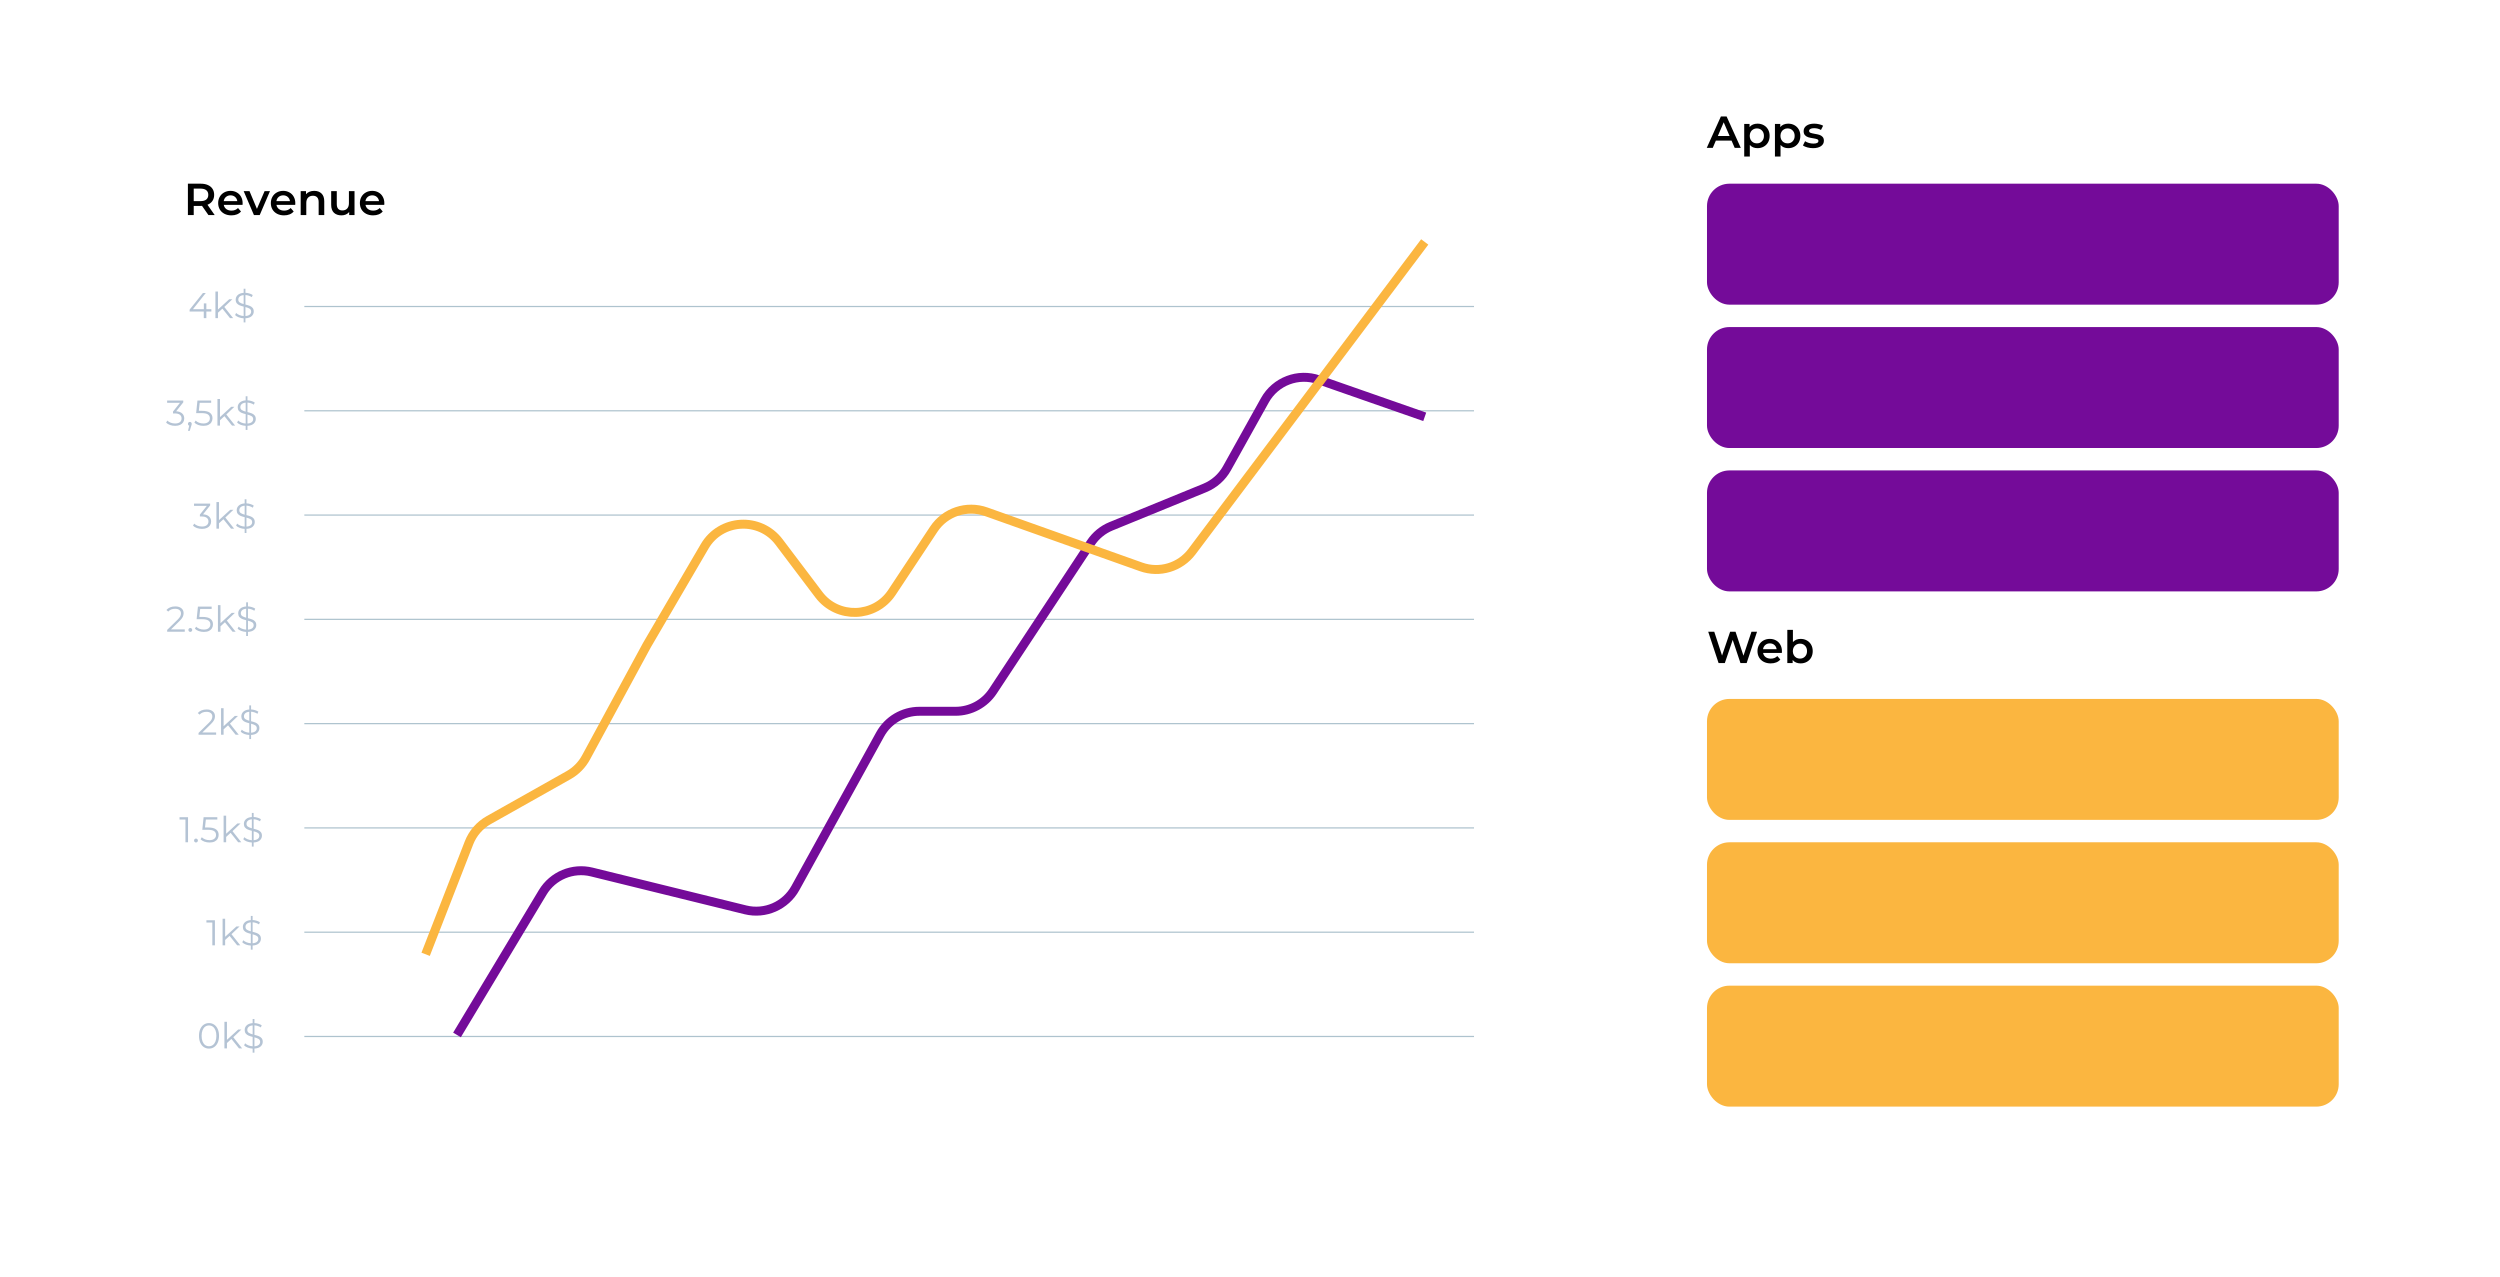 <svg width="558" height="285" viewBox="0 0 558 285" fill="none" xmlns="http://www.w3.org/2000/svg">
<g filter="url(#filter0_d)">
<rect x="20" y="13" width="330" height="245" rx="10" fill="white"/>
</g>
<path d="M46.648 234.048C46.216 234.048 45.829 233.933 45.488 233.704C45.152 233.475 44.888 233.147 44.696 232.72C44.509 232.288 44.416 231.781 44.416 231.2C44.416 230.619 44.509 230.115 44.696 229.688C44.888 229.256 45.152 228.925 45.488 228.696C45.829 228.467 46.216 228.352 46.648 228.352C47.08 228.352 47.464 228.467 47.8 228.696C48.141 228.925 48.408 229.256 48.6 229.688C48.792 230.115 48.888 230.619 48.888 231.2C48.888 231.781 48.792 232.288 48.6 232.72C48.408 233.147 48.141 233.475 47.8 233.704C47.464 233.933 47.08 234.048 46.648 234.048ZM46.648 233.52C46.973 233.52 47.259 233.429 47.504 233.248C47.755 233.067 47.949 232.803 48.088 232.456C48.227 232.109 48.296 231.691 48.296 231.2C48.296 230.709 48.227 230.291 48.088 229.944C47.949 229.597 47.755 229.333 47.504 229.152C47.259 228.971 46.973 228.88 46.648 228.88C46.323 228.88 46.035 228.971 45.784 229.152C45.539 229.333 45.347 229.597 45.208 229.944C45.069 230.291 45 230.709 45 231.2C45 231.691 45.069 232.109 45.208 232.456C45.347 232.803 45.539 233.067 45.784 233.248C46.035 233.429 46.323 233.52 46.648 233.52ZM51.649 231.888L50.657 232.8V234H50.089V228.064H50.657V232.088L53.169 229.792H53.873L52.073 231.512L54.041 234H53.345L51.649 231.888ZM58.646 232.52C58.646 232.931 58.488 233.28 58.174 233.568C57.859 233.851 57.398 234.008 56.79 234.04V234.96H56.39V234.048C56 234.027 55.632 233.952 55.286 233.824C54.944 233.691 54.675 233.523 54.478 233.32L54.71 232.864C54.896 233.045 55.139 233.197 55.438 233.32C55.742 233.443 56.059 233.515 56.39 233.536V231.432C56.022 231.341 55.715 231.245 55.47 231.144C55.224 231.037 55.019 230.885 54.854 230.688C54.694 230.485 54.614 230.219 54.614 229.888C54.614 229.477 54.763 229.133 55.062 228.856C55.36 228.573 55.803 228.408 56.39 228.36V227.44H56.79V228.352C57.094 228.363 57.387 228.413 57.67 228.504C57.958 228.589 58.206 228.704 58.414 228.848L58.214 229.32C57.995 229.181 57.763 229.072 57.518 228.992C57.272 228.912 57.03 228.867 56.79 228.856V230.976C57.184 231.072 57.507 231.171 57.758 231.272C58.008 231.368 58.219 231.517 58.39 231.72C58.56 231.923 58.646 232.189 58.646 232.52ZM55.198 229.872C55.198 230.149 55.299 230.36 55.502 230.504C55.71 230.648 56.006 230.771 56.39 230.872V228.872C55.995 228.904 55.696 229.013 55.494 229.2C55.296 229.381 55.198 229.605 55.198 229.872ZM56.79 233.536C57.211 233.504 57.528 233.4 57.742 233.224C57.955 233.048 58.062 232.824 58.062 232.552C58.062 232.264 57.952 232.048 57.734 231.904C57.515 231.76 57.2 231.637 56.79 231.536V233.536Z" fill="#B4C3D4"/>
<path d="M328.999 161.377H67.926V161.652H328.999V161.377Z" fill="#AEC3CE"/>
<path d="M328.999 184.652H67.926V184.928H328.999V184.652Z" fill="#AEC3CE"/>
<path d="M328.999 207.928H67.926V208.203H328.999V207.928Z" fill="#AEC3CE"/>
<path d="M328.999 231.203H67.926V231.479H328.999V231.203Z" fill="#AEC3CE"/>
<path d="M328.999 68.275H67.926V68.551H328.999V68.275Z" fill="#AEC3CE"/>
<path d="M328.999 91.551H67.926V91.826H328.999V91.551Z" fill="#AEC3CE"/>
<path d="M328.999 114.826H67.926V115.102H328.999V114.826Z" fill="#AEC3CE"/>
<path d="M328.999 138.102H67.926V138.377H328.999V138.102Z" fill="#AEC3CE"/>
<path d="M47.968 205.4V211H47.392V205.912H46.072V205.4H47.968ZM51.243 208.888L50.251 209.8V211H49.683V205.064H50.251V209.088L52.763 206.792H53.467L51.667 208.512L53.635 211H52.939L51.243 208.888ZM58.239 209.52C58.239 209.931 58.082 210.28 57.767 210.568C57.453 210.851 56.991 211.008 56.383 211.04V211.96H55.983V211.048C55.594 211.027 55.226 210.952 54.879 210.824C54.538 210.691 54.269 210.523 54.071 210.32L54.303 209.864C54.49 210.045 54.733 210.197 55.031 210.32C55.335 210.443 55.653 210.515 55.983 210.536V208.432C55.615 208.341 55.309 208.245 55.063 208.144C54.818 208.037 54.613 207.885 54.447 207.688C54.287 207.485 54.207 207.219 54.207 206.888C54.207 206.477 54.357 206.133 54.655 205.856C54.954 205.573 55.397 205.408 55.983 205.36V204.44H56.383V205.352C56.687 205.363 56.981 205.413 57.263 205.504C57.551 205.589 57.799 205.704 58.007 205.848L57.807 206.32C57.589 206.181 57.357 206.072 57.111 205.992C56.866 205.912 56.623 205.867 56.383 205.856V207.976C56.778 208.072 57.101 208.171 57.351 208.272C57.602 208.368 57.813 208.517 57.983 208.72C58.154 208.923 58.239 209.189 58.239 209.52ZM54.791 206.872C54.791 207.149 54.893 207.36 55.095 207.504C55.303 207.648 55.599 207.771 55.983 207.872V205.872C55.589 205.904 55.29 206.013 55.087 206.2C54.89 206.381 54.791 206.605 54.791 206.872ZM56.383 210.536C56.805 210.504 57.122 210.4 57.335 210.224C57.549 210.048 57.655 209.824 57.655 209.552C57.655 209.264 57.546 209.048 57.327 208.904C57.109 208.76 56.794 208.637 56.383 208.536V210.536Z" fill="#B4C3D4"/>
<path d="M41.968 182.4V188H41.392V182.912H40.072V182.4H41.968ZM43.739 188.04C43.621 188.04 43.52 187.997 43.435 187.912C43.355 187.827 43.315 187.723 43.315 187.6C43.315 187.477 43.355 187.376 43.435 187.296C43.52 187.211 43.621 187.168 43.739 187.168C43.856 187.168 43.957 187.211 44.043 187.296C44.128 187.376 44.171 187.477 44.171 187.6C44.171 187.723 44.128 187.827 44.043 187.912C43.957 187.997 43.856 188.04 43.739 188.04ZM46.474 184.696C47.285 184.696 47.874 184.843 48.242 185.136C48.615 185.424 48.802 185.829 48.802 186.352C48.802 186.677 48.725 186.968 48.57 187.224C48.421 187.48 48.194 187.683 47.89 187.832C47.586 187.976 47.213 188.048 46.77 188.048C46.37 188.048 45.989 187.984 45.626 187.856C45.269 187.723 44.981 187.547 44.762 187.328L45.042 186.872C45.229 187.064 45.474 187.221 45.778 187.344C46.082 187.461 46.41 187.52 46.762 187.52C47.226 187.52 47.583 187.416 47.834 187.208C48.09 187 48.218 186.723 48.218 186.376C48.218 185.992 48.074 185.701 47.786 185.504C47.503 185.307 47.023 185.208 46.346 185.208H45.154L45.442 182.4H48.506V182.912H45.946L45.754 184.696H46.474ZM51.469 185.888L50.477 186.8V188H49.909V182.064H50.477V186.088L52.989 183.792H53.693L51.893 185.512L53.861 188H53.165L51.469 185.888ZM58.466 186.52C58.466 186.931 58.309 187.28 57.994 187.568C57.679 187.851 57.218 188.008 56.61 188.04V188.96H56.21V188.048C55.821 188.027 55.453 187.952 55.106 187.824C54.764 187.691 54.495 187.523 54.298 187.32L54.53 186.864C54.717 187.045 54.959 187.197 55.258 187.32C55.562 187.443 55.879 187.515 56.21 187.536V185.432C55.842 185.341 55.535 185.245 55.29 185.144C55.044 185.037 54.839 184.885 54.674 184.688C54.514 184.485 54.434 184.219 54.434 183.888C54.434 183.477 54.583 183.133 54.882 182.856C55.181 182.573 55.623 182.408 56.21 182.36V181.44H56.61V182.352C56.914 182.363 57.207 182.413 57.49 182.504C57.778 182.589 58.026 182.704 58.234 182.848L58.034 183.32C57.815 183.181 57.583 183.072 57.338 182.992C57.093 182.912 56.85 182.867 56.61 182.856V184.976C57.005 185.072 57.327 185.171 57.578 185.272C57.828 185.368 58.039 185.517 58.21 185.72C58.38 185.923 58.466 186.189 58.466 186.52ZM55.018 183.872C55.018 184.149 55.119 184.36 55.322 184.504C55.53 184.648 55.826 184.771 56.21 184.872V182.872C55.815 182.904 55.517 183.013 55.314 183.2C55.117 183.381 55.018 183.605 55.018 183.872ZM56.61 187.536C57.031 187.504 57.349 187.4 57.562 187.224C57.775 187.048 57.882 186.824 57.882 186.552C57.882 186.264 57.773 186.048 57.554 185.904C57.335 185.76 57.02 185.637 56.61 185.536V187.536Z" fill="#B4C3D4"/>
<path d="M48.24 163.488V164H44.312V163.592L46.64 161.312C46.933 161.024 47.131 160.776 47.232 160.568C47.339 160.355 47.392 160.141 47.392 159.928C47.392 159.597 47.277 159.341 47.048 159.16C46.824 158.973 46.501 158.88 46.08 158.88C45.424 158.88 44.915 159.088 44.552 159.504L44.144 159.152C44.363 158.896 44.64 158.699 44.976 158.56C45.317 158.421 45.701 158.352 46.128 158.352C46.699 158.352 47.149 158.488 47.48 158.76C47.816 159.027 47.984 159.395 47.984 159.864C47.984 160.152 47.92 160.429 47.792 160.696C47.664 160.963 47.421 161.269 47.064 161.616L45.16 163.488H48.24ZM50.899 161.888L49.907 162.8V164H49.339V158.064H49.907V162.088L52.419 159.792H53.123L51.323 161.512L53.291 164H52.595L50.899 161.888ZM57.896 162.52C57.896 162.931 57.738 163.28 57.424 163.568C57.109 163.851 56.648 164.008 56.04 164.04V164.96H55.64V164.048C55.25 164.027 54.882 163.952 54.536 163.824C54.194 163.691 53.925 163.523 53.728 163.32L53.96 162.864C54.146 163.045 54.389 163.197 54.688 163.32C54.992 163.443 55.309 163.515 55.64 163.536V161.432C55.272 161.341 54.965 161.245 54.72 161.144C54.474 161.037 54.269 160.885 54.104 160.688C53.944 160.485 53.864 160.219 53.864 159.888C53.864 159.477 54.013 159.133 54.312 158.856C54.61 158.573 55.053 158.408 55.64 158.36V157.44H56.04V158.352C56.344 158.363 56.637 158.413 56.92 158.504C57.208 158.589 57.456 158.704 57.664 158.848L57.464 159.32C57.245 159.181 57.013 159.072 56.768 158.992C56.522 158.912 56.28 158.867 56.04 158.856V160.976C56.434 161.072 56.757 161.171 57.008 161.272C57.258 161.368 57.469 161.517 57.64 161.72C57.81 161.923 57.896 162.189 57.896 162.52ZM54.448 159.872C54.448 160.149 54.549 160.36 54.752 160.504C54.96 160.648 55.256 160.771 55.64 160.872V158.872C55.245 158.904 54.946 159.013 54.744 159.2C54.546 159.381 54.448 159.605 54.448 159.872ZM56.04 163.536C56.461 163.504 56.778 163.4 56.992 163.224C57.205 163.048 57.312 162.824 57.312 162.552C57.312 162.264 57.202 162.048 56.984 161.904C56.765 161.76 56.45 161.637 56.04 161.536V163.536Z" fill="#B4C3D4"/>
<path d="M41.24 140.488V141H37.312V140.592L39.64 138.312C39.933 138.024 40.131 137.776 40.232 137.568C40.339 137.355 40.392 137.141 40.392 136.928C40.392 136.597 40.277 136.341 40.048 136.16C39.824 135.973 39.501 135.88 39.08 135.88C38.424 135.88 37.915 136.088 37.552 136.504L37.144 136.152C37.363 135.896 37.64 135.699 37.976 135.56C38.317 135.421 38.701 135.352 39.128 135.352C39.699 135.352 40.149 135.488 40.48 135.76C40.816 136.027 40.984 136.395 40.984 136.864C40.984 137.152 40.92 137.429 40.792 137.696C40.664 137.963 40.421 138.269 40.064 138.616L38.16 140.488H41.24ZM42.473 141.04C42.356 141.04 42.254 140.997 42.169 140.912C42.089 140.827 42.049 140.723 42.049 140.6C42.049 140.477 42.089 140.376 42.169 140.296C42.254 140.211 42.356 140.168 42.473 140.168C42.59 140.168 42.692 140.211 42.777 140.296C42.862 140.376 42.905 140.477 42.905 140.6C42.905 140.723 42.862 140.827 42.777 140.912C42.692 140.997 42.59 141.04 42.473 141.04ZM45.208 137.696C46.019 137.696 46.608 137.843 46.976 138.136C47.35 138.424 47.536 138.829 47.536 139.352C47.536 139.677 47.459 139.968 47.304 140.224C47.155 140.48 46.928 140.683 46.624 140.832C46.32 140.976 45.947 141.048 45.504 141.048C45.104 141.048 44.723 140.984 44.36 140.856C44.003 140.723 43.715 140.547 43.496 140.328L43.776 139.872C43.963 140.064 44.208 140.221 44.512 140.344C44.816 140.461 45.144 140.52 45.496 140.52C45.96 140.52 46.318 140.416 46.568 140.208C46.824 140 46.952 139.723 46.952 139.376C46.952 138.992 46.808 138.701 46.52 138.504C46.238 138.307 45.758 138.208 45.08 138.208H43.888L44.176 135.4H47.24V135.912H44.68L44.488 137.696H45.208ZM50.204 138.888L49.212 139.8V141H48.644V135.064H49.212V139.088L51.724 136.792H52.428L50.628 138.512L52.596 141H51.9L50.204 138.888ZM57.2 139.52C57.2 139.931 57.043 140.28 56.728 140.568C56.414 140.851 55.952 141.008 55.344 141.04V141.96H54.944V141.048C54.555 141.027 54.187 140.952 53.84 140.824C53.499 140.691 53.23 140.523 53.032 140.32L53.264 139.864C53.451 140.045 53.694 140.197 53.992 140.32C54.296 140.443 54.614 140.515 54.944 140.536V138.432C54.576 138.341 54.27 138.245 54.024 138.144C53.779 138.037 53.574 137.885 53.408 137.688C53.248 137.485 53.168 137.219 53.168 136.888C53.168 136.477 53.318 136.133 53.616 135.856C53.915 135.573 54.358 135.408 54.944 135.36V134.44H55.344V135.352C55.648 135.363 55.942 135.413 56.224 135.504C56.512 135.589 56.76 135.704 56.968 135.848L56.768 136.32C56.55 136.181 56.318 136.072 56.072 135.992C55.827 135.912 55.584 135.867 55.344 135.856V137.976C55.739 138.072 56.062 138.171 56.312 138.272C56.563 138.368 56.774 138.517 56.944 138.72C57.115 138.923 57.2 139.189 57.2 139.52ZM53.752 136.872C53.752 137.149 53.854 137.36 54.056 137.504C54.264 137.648 54.56 137.771 54.944 137.872V135.872C54.55 135.904 54.251 136.013 54.048 136.2C53.851 136.381 53.752 136.605 53.752 136.872ZM55.344 140.536C55.766 140.504 56.083 140.4 56.296 140.224C56.51 140.048 56.616 139.824 56.616 139.552C56.616 139.264 56.507 139.048 56.288 138.904C56.07 138.76 55.755 138.637 55.344 138.536V140.536Z" fill="#B4C3D4"/>
<path d="M45.32 114.8C45.907 114.832 46.352 114.992 46.656 115.28C46.965 115.563 47.12 115.933 47.12 116.392C47.12 116.712 47.043 116.997 46.888 117.248C46.733 117.493 46.504 117.688 46.2 117.832C45.896 117.976 45.525 118.048 45.088 118.048C44.683 118.048 44.299 117.984 43.936 117.856C43.579 117.723 43.291 117.547 43.072 117.328L43.352 116.872C43.539 117.064 43.787 117.221 44.096 117.344C44.405 117.461 44.736 117.52 45.088 117.52C45.547 117.52 45.901 117.421 46.152 117.224C46.403 117.021 46.528 116.744 46.528 116.392C46.528 116.045 46.403 115.773 46.152 115.576C45.901 115.379 45.523 115.28 45.016 115.28H44.616V114.856L46.168 112.912H43.304V112.4H46.904V112.808L45.32 114.8ZM49.868 115.888L48.876 116.8V118H48.308V112.064H48.876V116.088L51.388 113.792H52.092L50.292 115.512L52.26 118H51.564L49.868 115.888ZM56.864 116.52C56.864 116.931 56.707 117.28 56.392 117.568C56.078 117.851 55.616 118.008 55.008 118.04V118.96H54.608V118.048C54.219 118.027 53.851 117.952 53.504 117.824C53.163 117.691 52.894 117.523 52.696 117.32L52.928 116.864C53.115 117.045 53.358 117.197 53.656 117.32C53.96 117.443 54.278 117.515 54.608 117.536V115.432C54.24 115.341 53.934 115.245 53.688 115.144C53.443 115.037 53.238 114.885 53.072 114.688C52.912 114.485 52.832 114.219 52.832 113.888C52.832 113.477 52.982 113.133 53.28 112.856C53.579 112.573 54.022 112.408 54.608 112.36V111.44H55.008V112.352C55.312 112.363 55.606 112.413 55.888 112.504C56.176 112.589 56.424 112.704 56.632 112.848L56.432 113.32C56.214 113.181 55.982 113.072 55.736 112.992C55.491 112.912 55.248 112.867 55.008 112.856V114.976C55.403 115.072 55.726 115.171 55.976 115.272C56.227 115.368 56.438 115.517 56.608 115.72C56.779 115.923 56.864 116.189 56.864 116.52ZM53.416 113.872C53.416 114.149 53.518 114.36 53.72 114.504C53.928 114.648 54.224 114.771 54.608 114.872V112.872C54.214 112.904 53.915 113.013 53.712 113.2C53.515 113.381 53.416 113.605 53.416 113.872ZM55.008 117.536C55.43 117.504 55.747 117.4 55.96 117.224C56.174 117.048 56.28 116.824 56.28 116.552C56.28 116.264 56.171 116.048 55.952 115.904C55.734 115.76 55.419 115.637 55.008 115.536V117.536Z" fill="#B4C3D4"/>
<path d="M39.32 91.8C39.907 91.832 40.352 91.992 40.656 92.28C40.965 92.563 41.12 92.933 41.12 93.392C41.12 93.712 41.043 93.997 40.888 94.248C40.733 94.493 40.504 94.688 40.2 94.832C39.896 94.976 39.525 95.048 39.088 95.048C38.683 95.048 38.299 94.984 37.936 94.856C37.579 94.723 37.291 94.547 37.072 94.328L37.352 93.872C37.539 94.064 37.787 94.221 38.096 94.344C38.405 94.461 38.736 94.52 39.088 94.52C39.547 94.52 39.901 94.421 40.152 94.224C40.403 94.021 40.528 93.744 40.528 93.392C40.528 93.045 40.403 92.773 40.152 92.576C39.901 92.379 39.523 92.28 39.016 92.28H38.616V91.856L40.168 89.912H37.304V89.4H40.904V89.808L39.32 91.8ZM42.372 94.168C42.494 94.168 42.596 94.211 42.676 94.296C42.756 94.376 42.796 94.477 42.796 94.6C42.796 94.664 42.785 94.733 42.764 94.808C42.748 94.883 42.721 94.968 42.684 95.064L42.348 96.168H41.964L42.236 95.008C42.15 94.981 42.081 94.933 42.028 94.864C41.974 94.789 41.948 94.701 41.948 94.6C41.948 94.477 41.988 94.376 42.068 94.296C42.148 94.211 42.249 94.168 42.372 94.168ZM45.099 91.696C45.91 91.696 46.499 91.843 46.867 92.136C47.24 92.424 47.427 92.829 47.427 93.352C47.427 93.677 47.35 93.968 47.195 94.224C47.046 94.48 46.819 94.683 46.515 94.832C46.211 94.976 45.838 95.048 45.395 95.048C44.995 95.048 44.614 94.984 44.251 94.856C43.894 94.723 43.606 94.547 43.387 94.328L43.667 93.872C43.854 94.064 44.099 94.221 44.403 94.344C44.707 94.461 45.035 94.52 45.387 94.52C45.851 94.52 46.208 94.416 46.459 94.208C46.715 94 46.843 93.723 46.843 93.376C46.843 92.992 46.699 92.701 46.411 92.504C46.128 92.307 45.648 92.208 44.971 92.208H43.779L44.067 89.4H47.131V89.912H44.571L44.379 91.696H45.099ZM50.094 92.888L49.102 93.8V95H48.534V89.064H49.102V93.088L51.614 90.792H52.318L50.518 92.512L52.486 95H51.79L50.094 92.888ZM57.091 93.52C57.091 93.931 56.934 94.28 56.619 94.568C56.304 94.851 55.843 95.008 55.235 95.04V95.96H54.835V95.048C54.446 95.027 54.078 94.952 53.731 94.824C53.389 94.691 53.12 94.523 52.923 94.32L53.155 93.864C53.342 94.045 53.584 94.197 53.883 94.32C54.187 94.443 54.504 94.515 54.835 94.536V92.432C54.467 92.341 54.16 92.245 53.915 92.144C53.669 92.037 53.464 91.885 53.299 91.688C53.139 91.485 53.059 91.219 53.059 90.888C53.059 90.477 53.208 90.133 53.507 89.856C53.806 89.573 54.248 89.408 54.835 89.36V88.44H55.235V89.352C55.539 89.363 55.832 89.413 56.115 89.504C56.403 89.589 56.651 89.704 56.859 89.848L56.659 90.32C56.44 90.181 56.208 90.072 55.963 89.992C55.718 89.912 55.475 89.867 55.235 89.856V91.976C55.63 92.072 55.952 92.171 56.203 92.272C56.453 92.368 56.664 92.517 56.835 92.72C57.005 92.923 57.091 93.189 57.091 93.52ZM53.643 90.872C53.643 91.149 53.744 91.36 53.947 91.504C54.155 91.648 54.451 91.771 54.835 91.872V89.872C54.44 89.904 54.142 90.013 53.939 90.2C53.742 90.381 53.643 90.605 53.643 90.872ZM55.235 94.536C55.656 94.504 55.974 94.4 56.187 94.224C56.4 94.048 56.507 93.824 56.507 93.552C56.507 93.264 56.398 93.048 56.179 92.904C55.96 92.76 55.645 92.637 55.235 92.536V94.536Z" fill="#B4C3D4"/>
<path d="M47.176 69.528H46.056V71H45.48V69.528H42.32V69.112L45.288 65.4H45.928L43.064 69.016H45.496V67.72H46.056V69.016H47.176V69.528ZM49.641 68.888L48.649 69.8V71H48.081V65.064H48.649V69.088L51.161 66.792H51.865L50.065 68.512L52.033 71H51.337L49.641 68.888ZM56.638 69.52C56.638 69.931 56.48 70.28 56.166 70.568C55.851 70.851 55.39 71.008 54.782 71.04V71.96H54.382V71.048C53.992 71.027 53.624 70.952 53.278 70.824C52.936 70.691 52.667 70.523 52.47 70.32L52.702 69.864C52.888 70.045 53.131 70.197 53.43 70.32C53.734 70.443 54.051 70.515 54.382 70.536V68.432C54.014 68.341 53.707 68.245 53.462 68.144C53.216 68.037 53.011 67.885 52.846 67.688C52.686 67.485 52.606 67.219 52.606 66.888C52.606 66.477 52.755 66.133 53.054 65.856C53.352 65.573 53.795 65.408 54.382 65.36V64.44H54.782V65.352C55.086 65.363 55.379 65.413 55.662 65.504C55.95 65.589 56.198 65.704 56.406 65.848L56.206 66.32C55.987 66.181 55.755 66.072 55.51 65.992C55.264 65.912 55.022 65.867 54.782 65.856V67.976C55.176 68.072 55.499 68.171 55.75 68.272C56 68.368 56.211 68.517 56.382 68.72C56.552 68.923 56.638 69.189 56.638 69.52ZM53.19 66.872C53.19 67.149 53.291 67.36 53.494 67.504C53.702 67.648 53.998 67.771 54.382 67.872V65.872C53.987 65.904 53.688 66.013 53.486 66.2C53.288 66.381 53.19 66.605 53.19 66.872ZM54.782 70.536C55.203 70.504 55.52 70.4 55.734 70.224C55.947 70.048 56.054 69.824 56.054 69.552C56.054 69.264 55.944 69.048 55.726 68.904C55.507 68.76 55.192 68.637 54.782 68.536V70.536Z" fill="#B4C3D4"/>
<path d="M102 231L121.125 199.192C123.384 195.434 127.828 193.587 132.085 194.635L166.388 203.08C170.779 204.161 175.349 202.161 177.534 198.202L196.45 163.926C198.209 160.737 201.563 158.758 205.205 158.758H213.279C216.639 158.758 219.774 157.07 221.625 154.266L243.449 121.202C244.558 119.522 246.148 118.215 248.011 117.454L268.907 108.912C271.007 108.053 272.753 106.506 273.857 104.525L282.32 89.345C284.687 85.099 289.765 83.171 294.354 84.774L318 93.037" stroke="#740B99" stroke-width="2"/>
<path d="M95 213L104.678 188.133C105.517 185.978 107.077 184.18 109.092 183.046L126.912 173.014C128.552 172.09 129.899 170.722 130.797 169.067L144.389 144L157.274 121.953C160.875 115.791 169.585 115.276 173.887 120.971L182.767 132.726C186.925 138.23 195.276 137.971 199.084 132.219L208.416 118.124C210.954 114.292 215.777 112.682 220.107 114.223L254.698 126.534C258.82 128.001 263.416 126.619 266.045 123.122L318 54" stroke="#FBB640" stroke-width="2"/>
<path d="M46.52 48L45.09 45.95C45.03 45.957 44.94 45.96 44.82 45.96H43.24V48H41.94V41H44.82C45.427 41 45.953 41.1 46.4 41.3C46.853 41.5 47.2 41.787 47.44 42.16C47.68 42.533 47.8 42.977 47.8 43.49C47.8 44.017 47.67 44.47 47.41 44.85C47.157 45.23 46.79 45.513 46.31 45.7L47.92 48H46.52ZM46.49 43.49C46.49 43.043 46.343 42.7 46.05 42.46C45.757 42.22 45.327 42.1 44.76 42.1H43.24V44.89H44.76C45.327 44.89 45.757 44.77 46.05 44.53C46.343 44.283 46.49 43.937 46.49 43.49ZM54.154 45.36C54.154 45.447 54.148 45.57 54.135 45.73H49.944C50.018 46.123 50.208 46.437 50.514 46.67C50.828 46.897 51.215 47.01 51.675 47.01C52.261 47.01 52.745 46.817 53.124 46.43L53.794 47.2C53.554 47.487 53.251 47.703 52.885 47.85C52.518 47.997 52.105 48.07 51.645 48.07C51.058 48.07 50.541 47.953 50.094 47.72C49.648 47.487 49.301 47.163 49.054 46.75C48.815 46.33 48.694 45.857 48.694 45.33C48.694 44.81 48.811 44.343 49.044 43.93C49.285 43.51 49.614 43.183 50.035 42.95C50.455 42.717 50.928 42.6 51.455 42.6C51.974 42.6 52.438 42.717 52.844 42.95C53.258 43.177 53.578 43.5 53.804 43.92C54.038 44.333 54.154 44.813 54.154 45.36ZM51.455 43.6C51.054 43.6 50.715 43.72 50.434 43.96C50.161 44.193 49.995 44.507 49.934 44.9H52.965C52.911 44.513 52.748 44.2 52.474 43.96C52.201 43.72 51.861 43.6 51.455 43.6ZM60.258 42.66L57.968 48H56.678L54.388 42.66H55.688L57.347 46.62L59.057 42.66H60.258ZM65.912 45.36C65.912 45.447 65.906 45.57 65.892 45.73H61.702C61.776 46.123 61.966 46.437 62.272 46.67C62.586 46.897 62.972 47.01 63.432 47.01C64.019 47.01 64.502 46.817 64.882 46.43L65.552 47.2C65.312 47.487 65.009 47.703 64.642 47.85C64.276 47.997 63.862 48.07 63.402 48.07C62.816 48.07 62.299 47.953 61.852 47.72C61.406 47.487 61.059 47.163 60.812 46.75C60.572 46.33 60.452 45.857 60.452 45.33C60.452 44.81 60.569 44.343 60.802 43.93C61.042 43.51 61.372 43.183 61.792 42.95C62.212 42.717 62.686 42.6 63.212 42.6C63.732 42.6 64.196 42.717 64.602 42.95C65.016 43.177 65.336 43.5 65.562 43.92C65.796 44.333 65.912 44.813 65.912 45.36ZM63.212 43.6C62.812 43.6 62.472 43.72 62.192 43.96C61.919 44.193 61.752 44.507 61.692 44.9H64.722C64.669 44.513 64.506 44.2 64.232 43.96C63.959 43.72 63.619 43.6 63.212 43.6ZM70.143 42.6C70.816 42.6 71.356 42.797 71.763 43.19C72.17 43.583 72.373 44.167 72.373 44.94V48H71.123V45.1C71.123 44.633 71.013 44.283 70.793 44.05C70.573 43.81 70.26 43.69 69.853 43.69C69.393 43.69 69.03 43.83 68.763 44.11C68.496 44.383 68.363 44.78 68.363 45.3V48H67.113V42.66H68.303V43.35C68.51 43.103 68.77 42.917 69.083 42.79C69.396 42.663 69.75 42.6 70.143 42.6ZM79.129 42.66V48H77.939V47.32C77.739 47.56 77.489 47.747 77.189 47.88C76.889 48.007 76.565 48.07 76.219 48.07C75.505 48.07 74.942 47.873 74.529 47.48C74.122 47.08 73.919 46.49 73.919 45.71V42.66H75.169V45.54C75.169 46.02 75.275 46.38 75.489 46.62C75.709 46.853 76.019 46.97 76.419 46.97C76.865 46.97 77.219 46.833 77.479 46.56C77.745 46.28 77.879 45.88 77.879 45.36V42.66H79.129ZM85.785 45.36C85.785 45.447 85.779 45.57 85.765 45.73H81.575C81.649 46.123 81.839 46.437 82.145 46.67C82.459 46.897 82.845 47.01 83.305 47.01C83.892 47.01 84.375 46.817 84.755 46.43L85.425 47.2C85.185 47.487 84.882 47.703 84.515 47.85C84.149 47.997 83.735 48.07 83.275 48.07C82.689 48.07 82.172 47.953 81.725 47.72C81.279 47.487 80.932 47.163 80.685 46.75C80.445 46.33 80.325 45.857 80.325 45.33C80.325 44.81 80.442 44.343 80.675 43.93C80.915 43.51 81.245 43.183 81.665 42.95C82.085 42.717 82.559 42.6 83.085 42.6C83.605 42.6 84.069 42.717 84.475 42.95C84.889 43.177 85.209 43.5 85.435 43.92C85.669 44.333 85.785 44.813 85.785 45.36ZM83.085 43.6C82.685 43.6 82.345 43.72 82.065 43.96C81.792 44.193 81.625 44.507 81.565 44.9H84.595C84.542 44.513 84.379 44.2 84.105 43.96C83.832 43.72 83.492 43.6 83.085 43.6Z" fill="black"/>
<g filter="url(#filter1_d)">
<rect x="365" y="13" width="173" height="245" rx="10" fill="white"/>
</g>
<path d="M386.48 31.38H382.98L382.29 33H380.95L384.1 26H385.38L388.54 33H387.18L386.48 31.38ZM386.05 30.36L384.73 27.3L383.42 30.36H386.05ZM392.27 27.6C392.79 27.6 393.254 27.713 393.66 27.94C394.074 28.167 394.397 28.487 394.63 28.9C394.864 29.313 394.98 29.79 394.98 30.33C394.98 30.87 394.864 31.35 394.63 31.77C394.397 32.183 394.074 32.503 393.66 32.73C393.254 32.957 392.79 33.07 392.27 33.07C391.55 33.07 390.98 32.83 390.56 32.35V34.94H389.31V27.66H390.5V28.36C390.707 28.107 390.96 27.917 391.26 27.79C391.567 27.663 391.904 27.6 392.27 27.6ZM392.13 32C392.59 32 392.967 31.847 393.26 31.54C393.56 31.233 393.71 30.83 393.71 30.33C393.71 29.83 393.56 29.427 393.26 29.12C392.967 28.813 392.59 28.66 392.13 28.66C391.83 28.66 391.56 28.73 391.32 28.87C391.08 29.003 390.89 29.197 390.75 29.45C390.61 29.703 390.54 29.997 390.54 30.33C390.54 30.663 390.61 30.957 390.75 31.21C390.89 31.463 391.08 31.66 391.32 31.8C391.56 31.933 391.83 32 392.13 32ZM399.126 27.6C399.646 27.6 400.109 27.713 400.516 27.94C400.929 28.167 401.252 28.487 401.486 28.9C401.719 29.313 401.836 29.79 401.836 30.33C401.836 30.87 401.719 31.35 401.486 31.77C401.252 32.183 400.929 32.503 400.516 32.73C400.109 32.957 399.646 33.07 399.126 33.07C398.406 33.07 397.836 32.83 397.416 32.35V34.94H396.166V27.66H397.356V28.36C397.562 28.107 397.816 27.917 398.116 27.79C398.422 27.663 398.759 27.6 399.126 27.6ZM398.986 32C399.446 32 399.822 31.847 400.116 31.54C400.416 31.233 400.566 30.83 400.566 30.33C400.566 29.83 400.416 29.427 400.116 29.12C399.822 28.813 399.446 28.66 398.986 28.66C398.686 28.66 398.416 28.73 398.176 28.87C397.936 29.003 397.746 29.197 397.606 29.45C397.466 29.703 397.396 29.997 397.396 30.33C397.396 30.663 397.466 30.957 397.606 31.21C397.746 31.463 397.936 31.66 398.176 31.8C398.416 31.933 398.686 32 398.986 32ZM404.671 33.07C404.238 33.07 403.815 33.013 403.401 32.9C402.988 32.787 402.658 32.643 402.411 32.47L402.891 31.52C403.131 31.68 403.418 31.81 403.751 31.91C404.091 32.003 404.425 32.05 404.751 32.05C405.498 32.05 405.871 31.853 405.871 31.46C405.871 31.273 405.775 31.143 405.581 31.07C405.395 30.997 405.091 30.927 404.671 30.86C404.231 30.793 403.871 30.717 403.591 30.63C403.318 30.543 403.078 30.393 402.871 30.18C402.671 29.96 402.571 29.657 402.571 29.27C402.571 28.763 402.781 28.36 403.201 28.06C403.628 27.753 404.201 27.6 404.921 27.6C405.288 27.6 405.655 27.643 406.021 27.73C406.388 27.81 406.688 27.92 406.921 28.06L406.441 29.01C405.988 28.743 405.478 28.61 404.911 28.61C404.545 28.61 404.265 28.667 404.071 28.78C403.885 28.887 403.791 29.03 403.791 29.21C403.791 29.41 403.891 29.553 404.091 29.64C404.298 29.72 404.615 29.797 405.041 29.87C405.468 29.937 405.818 30.013 406.091 30.1C406.365 30.187 406.598 30.333 406.791 30.54C406.991 30.747 407.091 31.04 407.091 31.42C407.091 31.92 406.875 32.32 406.441 32.62C406.008 32.92 405.418 33.07 404.671 33.07Z" fill="black"/>
<rect x="381" y="41" width="141" height="27" rx="5" fill="#740B99"/>
<rect x="381" y="73" width="141" height="27" rx="5" fill="#740B99"/>
<rect x="381" y="105" width="141" height="27" rx="5" fill="#740B99"/>
<path d="M392.17 141L389.85 148H388.47L386.74 142.82L384.98 148H383.59L381.27 141H382.62L384.36 146.32L386.17 141H387.37L389.14 146.35L390.93 141H392.17ZM397.729 145.36C397.729 145.447 397.722 145.57 397.709 145.73H393.519C393.592 146.123 393.782 146.437 394.089 146.67C394.402 146.897 394.789 147.01 395.249 147.01C395.835 147.01 396.319 146.817 396.699 146.43L397.369 147.2C397.129 147.487 396.825 147.703 396.459 147.85C396.092 147.997 395.679 148.07 395.219 148.07C394.632 148.07 394.115 147.953 393.669 147.72C393.222 147.487 392.875 147.163 392.629 146.75C392.389 146.33 392.269 145.857 392.269 145.33C392.269 144.81 392.385 144.343 392.619 143.93C392.859 143.51 393.189 143.183 393.609 142.95C394.029 142.717 394.502 142.6 395.029 142.6C395.549 142.6 396.012 142.717 396.419 142.95C396.832 143.177 397.152 143.5 397.379 143.92C397.612 144.333 397.729 144.813 397.729 145.36ZM395.029 143.6C394.629 143.6 394.289 143.72 394.009 143.96C393.735 144.193 393.569 144.507 393.509 144.9H396.539C396.485 144.513 396.322 144.2 396.049 143.96C395.775 143.72 395.435 143.6 395.029 143.6ZM401.889 142.6C402.409 142.6 402.873 142.713 403.279 142.94C403.693 143.167 404.016 143.487 404.249 143.9C404.483 144.313 404.599 144.79 404.599 145.33C404.599 145.87 404.483 146.35 404.249 146.77C404.016 147.183 403.693 147.503 403.279 147.73C402.873 147.957 402.409 148.07 401.889 148.07C401.523 148.07 401.186 148.007 400.879 147.88C400.579 147.753 400.326 147.563 400.119 147.31V148H398.929V140.58H400.179V143.31C400.393 143.077 400.643 142.9 400.929 142.78C401.223 142.66 401.543 142.6 401.889 142.6ZM401.749 147C402.209 147 402.586 146.847 402.879 146.54C403.179 146.233 403.329 145.83 403.329 145.33C403.329 144.83 403.179 144.427 402.879 144.12C402.586 143.813 402.209 143.66 401.749 143.66C401.449 143.66 401.179 143.73 400.939 143.87C400.699 144.003 400.509 144.197 400.369 144.45C400.229 144.703 400.159 144.997 400.159 145.33C400.159 145.663 400.229 145.957 400.369 146.21C400.509 146.463 400.699 146.66 400.939 146.8C401.179 146.933 401.449 147 401.749 147Z" fill="black"/>
<rect x="381" y="156" width="141" height="27" rx="5" fill="#FBB640"/>
<rect x="381" y="188" width="141" height="27" rx="5" fill="#FBB640"/>
<rect x="381" y="220" width="141" height="27" rx="5" fill="#FBB640"/>
<defs>
<filter id="filter0_d" x="0" y="0" width="370" height="285" filterUnits="userSpaceOnUse" color-interpolation-filters="sRGB">
<feFlood flood-opacity="0" result="BackgroundImageFix"/>
<feColorMatrix in="SourceAlpha" type="matrix" values="0 0 0 0 0 0 0 0 0 0 0 0 0 0 0 0 0 0 127 0"/>
<feOffset dy="7"/>
<feGaussianBlur stdDeviation="10"/>
<feColorMatrix type="matrix" values="0 0 0 0 0 0 0 0 0 0 0 0 0 0 0 0 0 0 0.1 0"/>
<feBlend mode="normal" in2="BackgroundImageFix" result="effect1_dropShadow"/>
<feBlend mode="normal" in="SourceGraphic" in2="effect1_dropShadow" result="shape"/>
</filter>
<filter id="filter1_d" x="345" y="0" width="213" height="285" filterUnits="userSpaceOnUse" color-interpolation-filters="sRGB">
<feFlood flood-opacity="0" result="BackgroundImageFix"/>
<feColorMatrix in="SourceAlpha" type="matrix" values="0 0 0 0 0 0 0 0 0 0 0 0 0 0 0 0 0 0 127 0"/>
<feOffset dy="7"/>
<feGaussianBlur stdDeviation="10"/>
<feColorMatrix type="matrix" values="0 0 0 0 0 0 0 0 0 0 0 0 0 0 0 0 0 0 0.1 0"/>
<feBlend mode="normal" in2="BackgroundImageFix" result="effect1_dropShadow"/>
<feBlend mode="normal" in="SourceGraphic" in2="effect1_dropShadow" result="shape"/>
</filter>
</defs>
</svg>
